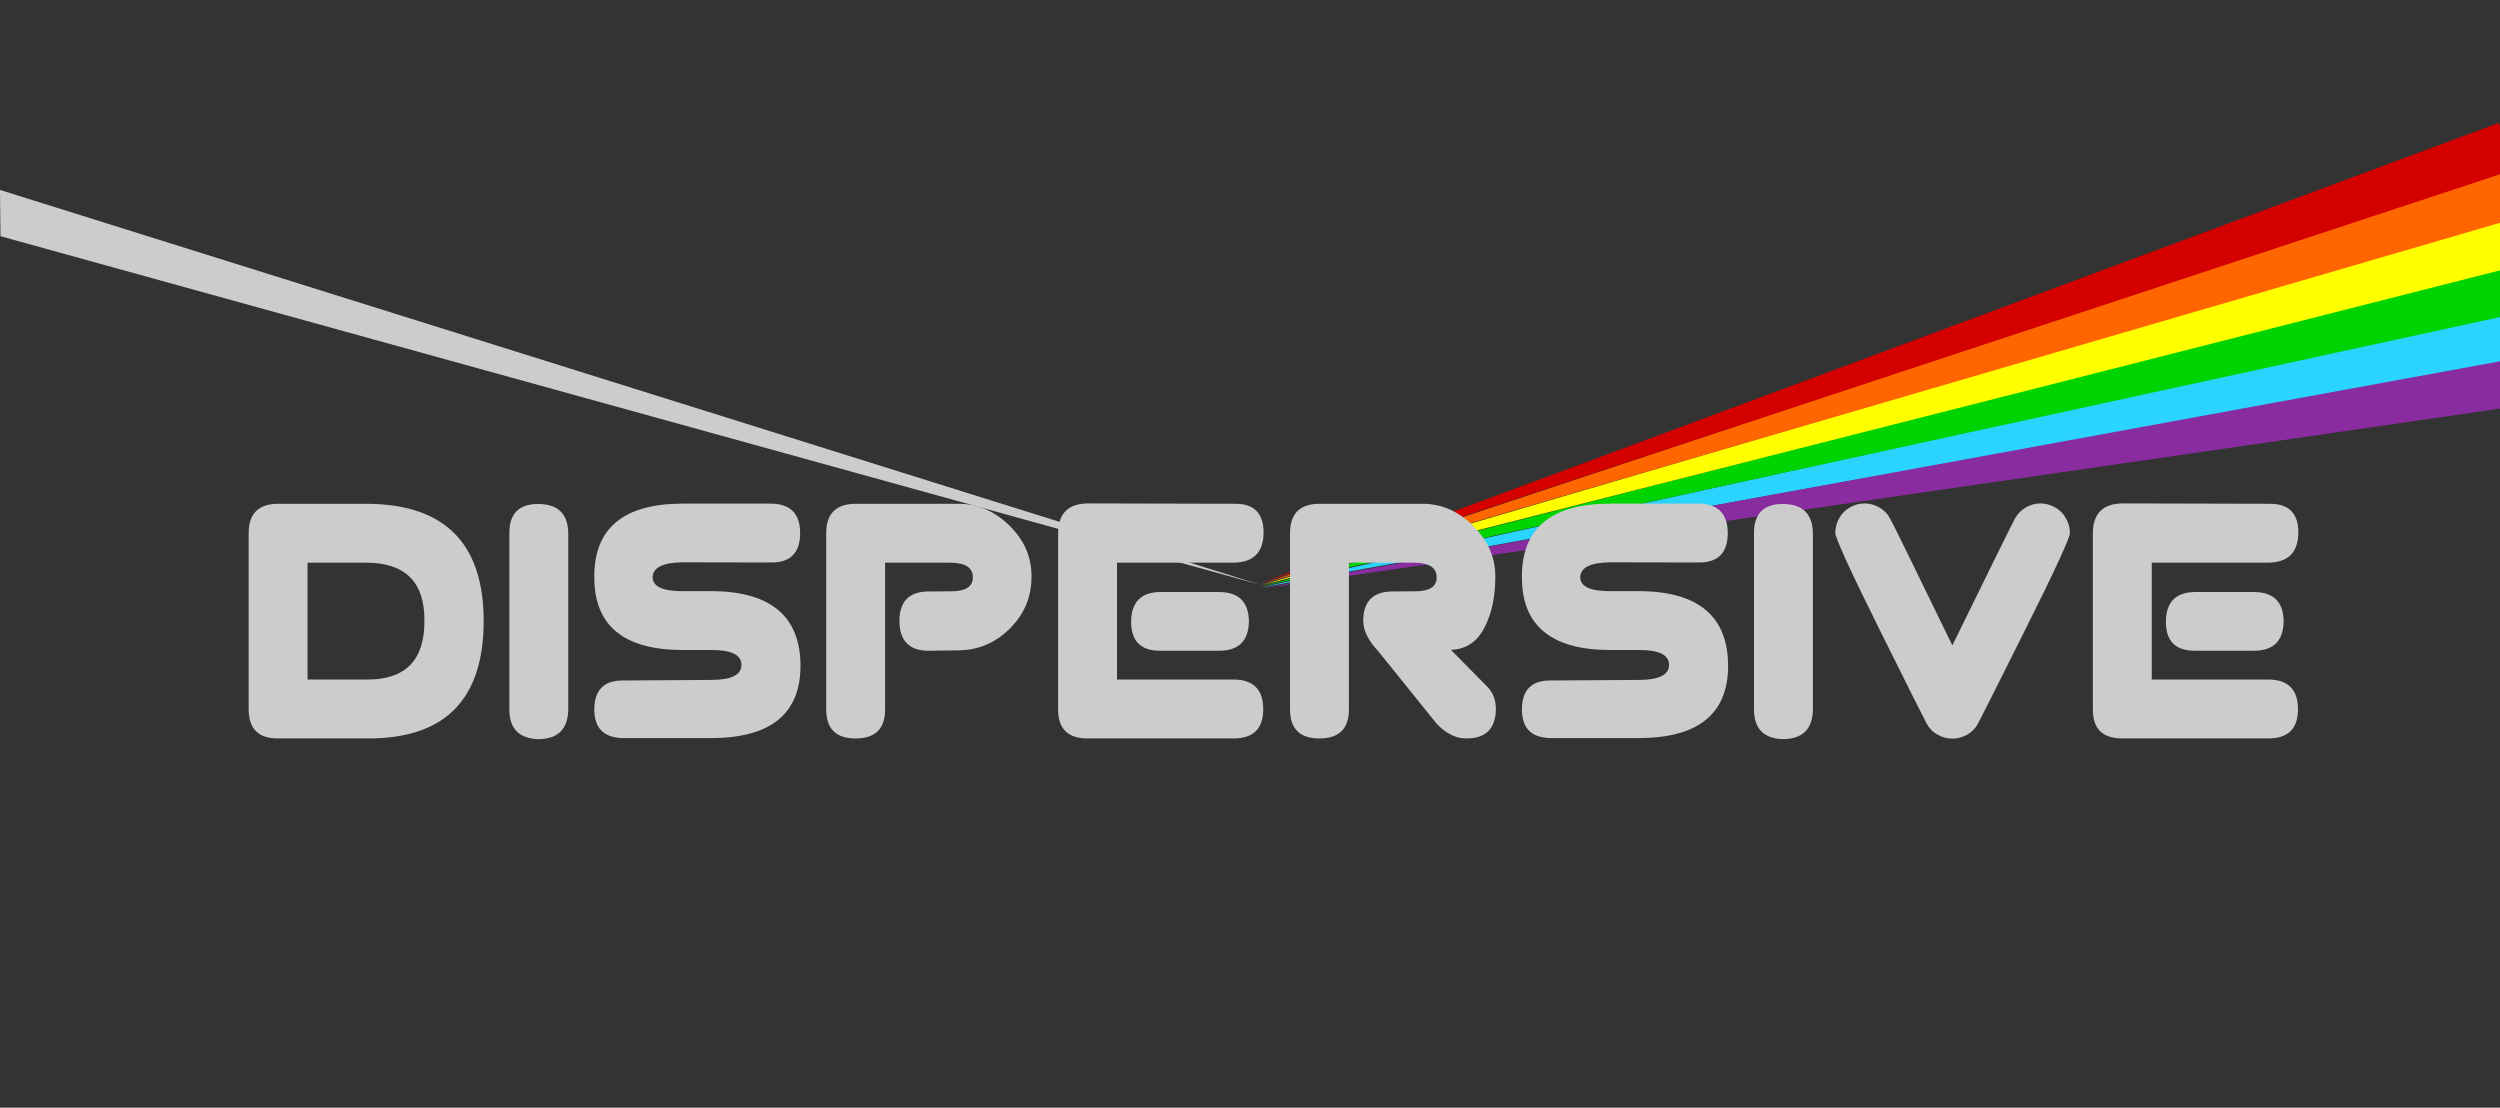 <?xml version="1.0" encoding="UTF-8" standalone="no"?>
<!-- Created with Inkscape (http://www.inkscape.org/) -->

<svg
   xmlns:dc="http://purl.org/dc/elements/1.1/"
   xmlns:cc="http://creativecommons.org/ns#"
   xmlns:rdf="http://www.w3.org/1999/02/22-rdf-syntax-ns#"
   xmlns:svg="http://www.w3.org/2000/svg"
   xmlns="http://www.w3.org/2000/svg"
   xmlns:sodipodi="http://sodipodi.sourceforge.net/DTD/sodipodi-0.dtd"
   xmlns:inkscape="http://www.inkscape.org/namespaces/inkscape"
   width="1017.197"
   height="450.697"
   id="svg2"
   version="1.1"
   inkscape:version="0.48.4 r9939"
   sodipodi:docname="dispersive-grey-bg.svg"
   inkscape:export-filename="/home/dawi/projects/dispersive-logo/dispersive-grey-bg.png"
   inkscape:export-xdpi="78.57"
   inkscape:export-ydpi="78.57">
  <rect width="100%" height="100%" fill="#333333" stroke="none"/>
  <defs
     id="defs4" />
  <sodipodi:namedview
     id="base"
     pagecolor="#333333"
     bordercolor="#666666"
     borderopacity="1.0"
     inkscape:pageopacity="1"
     inkscape:pageshadow="2"
     inkscape:zoom="0.35"
     inkscape:cx="821.12728"
     inkscape:cy="16.216895"
     inkscape:document-units="px"
     inkscape:current-layer="layer1"
     showgrid="true"
     showguides="true"
     inkscape:guide-bbox="true"
     inkscape:window-width="1317"
     inkscape:window-height="725"
     inkscape:window-x="151"
     inkscape:window-y="94"
     inkscape:window-maximized="0"
     fit-margin-top="50"
     fit-margin-left="0"
     fit-margin-right="0"
     fit-margin-bottom="150">
    <inkscape:grid
       type="xygrid"
       id="grid3790"
       empspacing="5"
       visible="true"
       enabled="true"
       snapvisiblegridlinesonly="true"
       originx="177.197px"
       originy="-470.415px" />
  </sodipodi:namedview>
  <g
     inkscape:label="Layer 1"
     inkscape:groupmode="layer"
     id="layer1"
     transform="translate(177.197,-131.25)">
    <path
       inkscape:connector-curvature="0"
       style="fill:#2ad4ff;fill-opacity:1;stroke:none"
       d="M 840,259.469 335.656,370.312 840,279 l 0,-19.531 z"
       id="path3772" />
    <path
       inkscape:connector-curvature="0"
       style="fill:#00d400;fill-opacity:1;stroke:none"
       d="M 840,240.438 335.688,369.875 840,260.25 l 0,-19.812 z"
       id="path3770" />
    <path
       inkscape:connector-curvature="0"
       style="fill:#ffff00;fill-opacity:1;stroke:none"
       d="M 840,221.062 335.719,369.438 840,241.25 l 0,-20.188 z"
       id="path3768" />
    <path
       inkscape:connector-curvature="0"
       style="fill:#ff6600;fill-opacity:1;stroke:none"
       d="M 840,201.312 335.719,369 840,221.906 840,201.312 z"
       id="path3766" />
    <path
       inkscape:connector-curvature="0"
       style="fill:#d40000;fill-opacity:1;stroke:none"
       d="M 839.5,181.25 335.688,368.562 840,202.156 l 0,-19.375 -0.5,-1.531 z"
       id="path3764" />
    <path
       style="fill:#cccccc;fill-opacity:1;stroke:none"
       d="m -177.197,208.536 512.911,160.683 0,0 L -177,227.362 z"
       id="rect2989"
       inkscape:connector-curvature="0"
       sodipodi:nodetypes="ccccc" />
    <path
       style="fill:#892ca0;fill-opacity:1;stroke:none"
       d="M 840,278.25 335.625,370.75 840,297.5 l 0,-19.25 z"
       id="path3774"
       inkscape:connector-curvature="0" />
    <g
       transform="matrix(3.822,0,0,3.822,-316.137,-426.647)"
       style="font-size:40px;font-style:normal;font-variant:normal;font-weight:normal;font-stretch:normal;line-height:125%;letter-spacing:0px;word-spacing:0px;fill:#cccccc;fill-opacity:1;stroke:none;font-family:Virgo;-inkscape-font-specification:Virgo"
       id="flowRoot2998">
      <path
         d="m 65.949,199.601 9.375,0 c 8.346,0.013 12.52,4.18 12.52,12.5 -0.013,8.294 -4.076,12.454 -12.188,12.48 l -9.707,0 c -2.083,0.013 -3.125,-1.029 -3.125,-3.125 l 0,-18.73 c -2e-6,-2.07 1.042,-3.112 3.125,-3.125 m 3.145,6.27 0,12.441 6.27,0 c 4.141,0.039 6.198,-2.051 6.172,-6.27 0.026,-4.102 -2.038,-6.159 -6.191,-6.172 l -6.25,0"
         id="path3970"
         inkscape:connector-curvature="0" />
      <path
         d="m 93.664,199.621 c 2.083,0.013 3.145,1.042 3.184,3.086 l 0,18.789 c -0.026,2.07 -1.074,3.125 -3.145,3.164 -2.083,-0.052 -3.125,-1.107 -3.125,-3.164 l 0,-18.77 c -0.013,-2.07 1.016,-3.105 3.086,-3.105"
         id="path3972"
         inkscape:connector-curvature="0" />
      <path
         d="m 121.535,202.707 c -3e-5,2.083 -1.003,3.132 -3.008,3.145 l -9.512,-0.019 c -2.109,0.026 -3.171,0.56 -3.184,1.602 0.026,0.99 1.094,1.478 3.203,1.465 l 3.066,0 c 6.289,0.026 9.447,2.669 9.473,7.93 -2e-5,5.117 -3.151,7.689 -9.453,7.715 l -9.395,0 c -2.07,-0.013 -3.105,-1.035 -3.105,-3.066 0.013,-2.07 1.042,-3.092 3.086,-3.066 l 9.414,-0.059 c 2.109,-0.013 3.164,-0.547 3.164,-1.602 -2e-5,-1.068 -1.068,-1.595 -3.203,-1.582 l -3.066,0 c -6.263,-0.013 -9.395,-2.591 -9.395,-7.734 l 0,-0.098 c -2e-6,-5.156 3.132,-7.741 9.395,-7.754 l 9.395,0 c 2.07,0.013 3.112,1.055 3.125,3.125"
         id="path3974"
         inkscape:connector-curvature="0" />
      <path
         d="m 127.434,199.601 10.977,0 c 2.005,2e-5 3.802,0.768 5.391,2.305 1.575,1.536 2.363,3.34 2.363,5.41 l 0,0.059 c -2e-5,2.161 -0.781,4.01 -2.344,5.547 -1.55,1.523 -3.392,2.285 -5.527,2.285 l -3.086,0.039 c -2.057,1e-5 -3.092,-1.055 -3.105,-3.164 -1e-5,-2.109 1.055,-3.158 3.164,-3.145 l 2.207,-0.019 c 1.654,0.026 2.467,-0.475 2.441,-1.504 -1e-5,-1.029 -0.814,-1.543 -2.441,-1.543 l -6.895,0 0,15.586 c 0.013,2.083 -1.035,3.125 -3.145,3.125 -2.083,0 -3.125,-1.029 -3.125,-3.086 l 0,-18.809 c 0.013,-2.044 1.055,-3.073 3.125,-3.086"
         id="path3976"
         inkscape:connector-curvature="0" />
      <path
         d="m 152.121,199.562 15.82,0.039 c 1.94,0.026 2.917,1.035 2.93,3.027 -2e-5,2.122 -1.055,3.203 -3.164,3.242 l -12.441,0 0,12.441 12.422,0 c 2.096,0.013 3.145,1.068 3.145,3.164 -2e-5,2.044 -1.029,3.079 -3.086,3.105 l -15.625,0 c -2.07,0 -3.112,-1.009 -3.125,-3.027 l 0,-18.828 c 0.013,-2.07 1.055,-3.125 3.125,-3.164 m 4.648,12.598 c 0.013,-2.083 1.042,-3.138 3.086,-3.164 l 6.289,0 c 2.083,0.013 3.138,1.055 3.164,3.125 -0.039,2.083 -1.094,3.125 -3.164,3.125 l -6.27,0 c -2.07,0.013 -3.105,-1.016 -3.105,-3.086"
         id="path3978"
         inkscape:connector-curvature="0" />
      <path
         d="m 176.809,199.601 10.977,0 c 2.031,2e-5 3.835,0.788 5.41,2.363 1.575,1.576 2.357,3.379 2.344,5.41 -2e-5,2.161 -0.397,3.984 -1.191,5.469 -0.781,1.484 -1.96,2.253 -3.535,2.305 l 3.848,3.906 c 0.625,0.612 0.937,1.419 0.938,2.422 -0.039,2.07 -1.081,3.105 -3.125,3.105 l -0.078,0 c -1.042,0 -2.064,-0.508 -3.066,-1.523 l -6.25,-7.754 c -1.055,-1.12 -1.589,-2.194 -1.602,-3.223 -10e-6,-2.109 1.055,-3.158 3.164,-3.145 l 2.207,-0.019 c 1.654,0.026 2.467,-0.475 2.441,-1.504 -10e-6,-1.029 -0.814,-1.543 -2.441,-1.543 l -6.895,0 0,15.586 c 0.013,2.083 -1.035,3.125 -3.145,3.125 -2.083,0 -3.125,-1.029 -3.125,-3.086 l 0,-18.809 c 0.013,-2.044 1.055,-3.073 3.125,-3.086"
         id="path3980"
         inkscape:connector-curvature="0" />
      <path
         d="m 220.285,202.707 c -3e-5,2.083 -1.003,3.132 -3.008,3.145 l -9.512,-0.019 c -2.109,0.026 -3.171,0.56 -3.184,1.602 0.026,0.99 1.094,1.478 3.203,1.465 l 3.066,0 c 6.289,0.026 9.447,2.669 9.473,7.93 -2e-5,5.117 -3.151,7.689 -9.453,7.715 l -9.395,0 c -2.07,-0.013 -3.105,-1.035 -3.105,-3.066 0.013,-2.07 1.042,-3.092 3.086,-3.066 l 9.414,-0.059 c 2.109,-0.013 3.164,-0.547 3.164,-1.602 -2e-5,-1.068 -1.068,-1.595 -3.203,-1.582 l -3.066,0 c -6.263,-0.013 -9.395,-2.591 -9.395,-7.734 l 0,-0.098 c 0,-5.156 3.132,-7.741 9.395,-7.754 l 9.395,0 c 2.07,0.013 3.112,1.055 3.125,3.125"
         id="path3982"
         inkscape:connector-curvature="0" />
      <path
         d="m 226.164,199.621 c 2.083,0.013 3.145,1.042 3.184,3.086 l 0,18.789 c -0.026,2.07 -1.074,3.125 -3.145,3.164 -2.083,-0.052 -3.125,-1.107 -3.125,-3.164 l 0,-18.77 c -0.013,-2.07 1.016,-3.105 3.086,-3.105"
         id="path3984"
         inkscape:connector-curvature="0" />
      <path
         d="m 253.586,199.562 c 0.521,2e-5 1.029,0.137 1.523,0.41 0.508,0.273 0.898,0.664 1.172,1.172 0.286,0.495 0.43,1.009 0.43,1.543 -3e-5,0.547 -1.569,3.952 -4.707,10.215 -3.125,6.263 -4.824,9.642 -5.098,10.137 -0.273,0.495 -0.658,0.879 -1.152,1.152 -0.495,0.273 -1.016,0.41 -1.562,0.41 -0.534,0 -1.055,-0.137 -1.562,-0.41 -0.495,-0.273 -0.879,-0.658 -1.152,-1.152 -0.273,-0.495 -1.966,-3.874 -5.078,-10.137 -3.112,-6.263 -4.668,-9.668 -4.668,-10.215 0,-0.534 0.137,-1.048 0.41,-1.543 0.286,-0.508 0.677,-0.898 1.172,-1.172 0.495,-0.273 1.009,-0.41 1.543,-0.41 0.521,2e-5 1.029,0.137 1.523,0.41 0.508,0.273 0.898,0.664 1.172,1.172 0.286,0.495 2.5,5.007 6.641,13.535 4.18,-8.529 6.406,-13.04 6.68,-13.535 0.286,-0.508 0.677,-0.898 1.172,-1.172 0.495,-0.273 1.009,-0.41 1.543,-0.41"
         id="path3986"
         inkscape:connector-curvature="0" />
      <path
         d="m 262.277,199.562 15.82,0.039 c 1.94,0.026 2.917,1.035 2.93,3.027 -2e-5,2.122 -1.055,3.203 -3.164,3.242 l -12.441,0 0,12.441 12.422,0 c 2.096,0.013 3.145,1.068 3.145,3.164 -2e-5,2.044 -1.029,3.079 -3.086,3.105 l -15.625,0 c -2.07,0 -3.112,-1.009 -3.125,-3.027 l 0,-18.828 c 0.013,-2.07 1.055,-3.125 3.125,-3.164 m 4.648,12.598 c 0.013,-2.083 1.042,-3.138 3.086,-3.164 l 6.289,0 c 2.083,0.013 3.138,1.055 3.164,3.125 -0.039,2.083 -1.094,3.125 -3.164,3.125 l -6.27,0 c -2.07,0.013 -3.105,-1.016 -3.105,-3.086"
         id="path3988"
         inkscape:connector-curvature="0" />
    </g>
  </g>
</svg>

